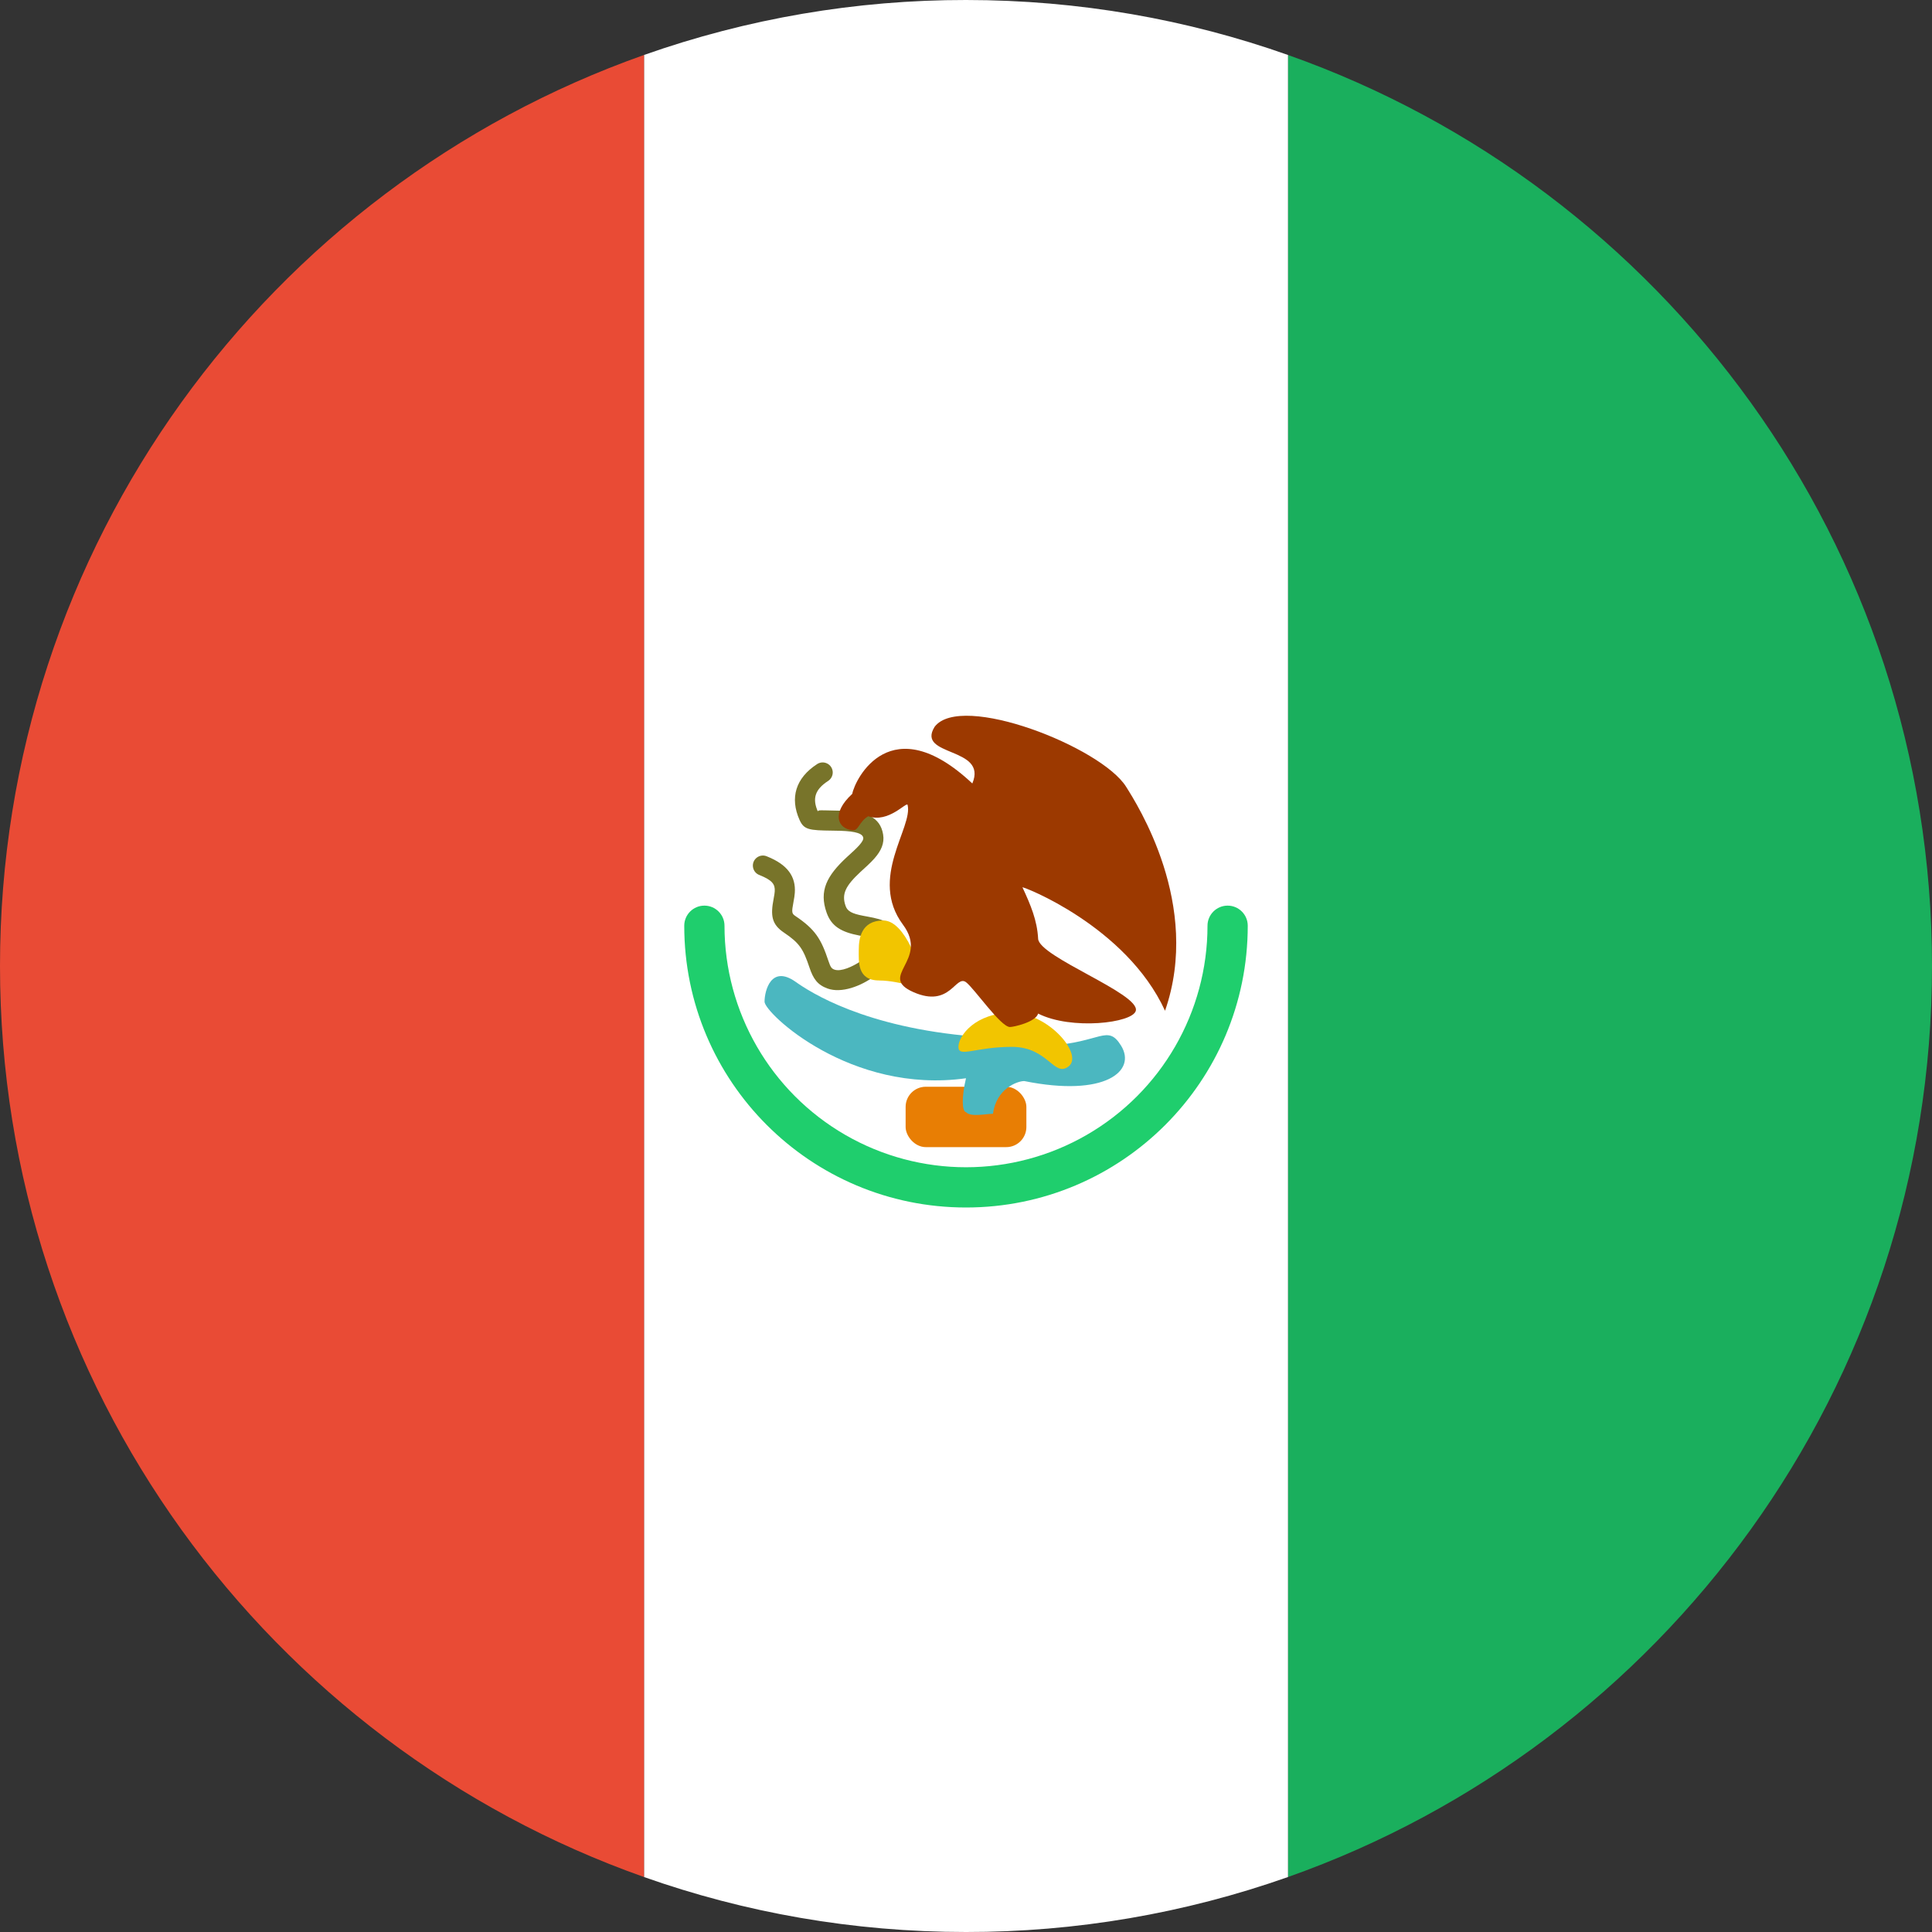 <?xml version="1.0" encoding="UTF-8"?><svg xmlns="http://www.w3.org/2000/svg" width="48" height="48" viewBox="0 0 48 48">
  <rect x="0" y="0" width="48" height="48" fill="#333333" stroke="none"/>
  <g fill="none">
    <path fill="#1AAF5D" d="M32,46.634 L32,1.366 C41.322,4.66 48,13.55 48,24 C48,34.45 41.322,43.34 32,46.634 Z"/>
    <path fill="#FFF" d="M32,1.366 L32,46.634 C29.43,47.541 26.725,48.003 24,48 C21.195,48 18.502,47.519 16,46.634 L16,1.366 C18.57,0.459 21.275,-0.003 24,-1.33404768e-05 C26.805,-1.33404768e-05 29.498,0.481 32,1.366 Z"/>
    <path fill="#E94B35" d="M16,1.366 L16,46.634 C6.678,43.34 0,34.45 0,24 C0,13.55 6.678,4.66 16,1.366 Z"/>
    <g transform="translate(17 17)">
      <path fill="#78742A" d="M3.296,1.987 C2.771,2.33 2.617,2.82 2.866,3.374 C2.974,3.613 3.1,3.631 3.674,3.637 L3.884,3.641 C4.27,3.654 4.431,3.713 4.447,3.813 C4.454,3.852 4.429,3.908 4.347,4.001 C4.304,4.049 4.258,4.094 4.211,4.138 L4.04,4.295 C3.537,4.762 3.346,5.134 3.537,5.675 C3.659,6.021 3.911,6.158 4.344,6.242 L4.457,6.262 C4.712,6.309 4.782,6.339 4.795,6.378 C4.872,6.611 4.047,7.201 3.732,7.09 C3.659,7.064 3.635,7.03 3.583,6.876 C3.4,6.327 3.257,6.091 2.758,5.756 C2.671,5.698 2.666,5.661 2.712,5.42 C2.732,5.31 2.742,5.253 2.747,5.181 C2.774,4.781 2.571,4.484 2.06,4.279 C1.976,4.24 1.878,4.25 1.804,4.306 C1.73,4.362 1.693,4.453 1.708,4.545 C1.722,4.636 1.786,4.712 1.873,4.742 C2.19,4.87 2.26,4.972 2.248,5.147 C2.245,5.192 2.238,5.235 2.221,5.327 C2.14,5.747 2.17,5.965 2.48,6.172 C2.867,6.432 2.957,6.581 3.11,7.035 C3.205,7.321 3.313,7.472 3.565,7.561 C4.235,7.798 5.493,6.897 5.27,6.221 C5.174,5.931 4.987,5.851 4.546,5.771 L4.439,5.751 C4.164,5.698 4.054,5.638 4.009,5.509 C3.903,5.211 4.009,5.007 4.379,4.662 L4.553,4.502 C4.621,4.438 4.674,4.385 4.721,4.332 C4.893,4.138 4.977,3.95 4.941,3.732 C4.868,3.292 4.514,3.162 3.901,3.142 C3.827,3.139 3.754,3.138 3.68,3.137 C3.438,3.135 3.298,3.115 3.322,3.168 C3.176,2.843 3.247,2.616 3.57,2.405 C3.647,2.357 3.693,2.271 3.689,2.18 C3.684,2.089 3.631,2.008 3.549,1.968 C3.468,1.928 3.371,1.935 3.296,1.987 L3.296,1.987 Z"/>
      <path fill="#F2C500" d="M4.84,7.36 C5.393,7.36 5.888,7.635 5.888,7.36 C5.888,7.083 5.496,5.869 4.944,5.869 C4.392,5.869 4.336,6.324 4.336,6.599 C4.336,6.876 4.288,7.359 4.84,7.359 L4.84,7.36 Z"/>
      <rect width="3" height="1.5" x="5.5" y="10" fill="#E87E04" rx=".5"/>
      <path fill="#4BB7C0" d="M7,9.789 C6.89,10.25 6.897,10.616 7,10.631 C7.116,10.759 7.487,10.673 7.671,10.671 C7.75,10.049 8.277,9.856 8.449,9.859 C10.461,10.265 11.244,9.608 10.851,8.976 C10.515,8.436 10.344,8.904 9.066,8.976 C8.641,8.999 7.896,8.807 7.212,8.751 C4.475,8.529 3.122,7.645 2.768,7.394 C2.161,6.964 1.995,7.611 1.995,7.888 C1.995,8.164 4.128,10.191 7,9.789 L7,9.789 Z"/>
      <path fill="#F2C500" d="M8.14,9.009 C9.047,9.009 9.186,9.785 9.553,9.491 C9.92,9.196 9.047,8.163 8.14,8.163 C7.232,8.163 6.812,8.733 6.812,9.009 C6.812,9.285 7.232,9.009 8.14,9.009 Z"/>
      <path fill="#9C3900" d="M8.092,8.516 C8.182,8.516 8.731,8.395 8.792,8.182 C9.616,8.599 11.142,8.417 11.219,8.112 C11.326,7.687 8.816,6.776 8.792,6.323 C8.768,5.866 8.608,5.488 8.403,5.046 C8.387,5.01 10.978,6.001 11.945,8.112 C12.861,5.48 11.245,2.974 10.978,2.547 C10.364,1.562 6.878,0.193 6.221,1.056 C5.751,1.809 7.549,1.542 7.157,2.465 C5.132,0.564 4.244,2.352 4.174,2.723 C3.642,3.213 3.816,3.584 4.174,3.628 C4.335,3.648 4.334,3.421 4.571,3.279 C5.076,3.459 5.526,2.907 5.549,2.998 C5.689,3.553 4.575,4.818 5.434,5.973 C6.099,6.867 4.786,7.253 5.698,7.651 C6.61,8.05 6.738,7.21 7,7.402 C7.202,7.552 7.862,8.516 8.092,8.516 Z"/>
      <path fill="#1FCE6D" d="M-2.22044605e-16,6 C-2.22044605e-16,9.866 3.134,13 7,13 C10.866,13 14,9.866 14,6 C14,5.724 13.776,5.5 13.5,5.5 C13.224,5.5 13,5.724 13,6 C13,8.144 11.856,10.124 10,11.196 C8.144,12.268 5.856,12.268 4,11.196 C2.144,10.124 1,8.144 1,6 C1,5.724 0.776,5.5 0.5,5.5 C0.224,5.5 -2.22044605e-16,5.724 -2.22044605e-16,6 L-2.22044605e-16,6 Z"/>
    </g>
  </g>
</svg>
